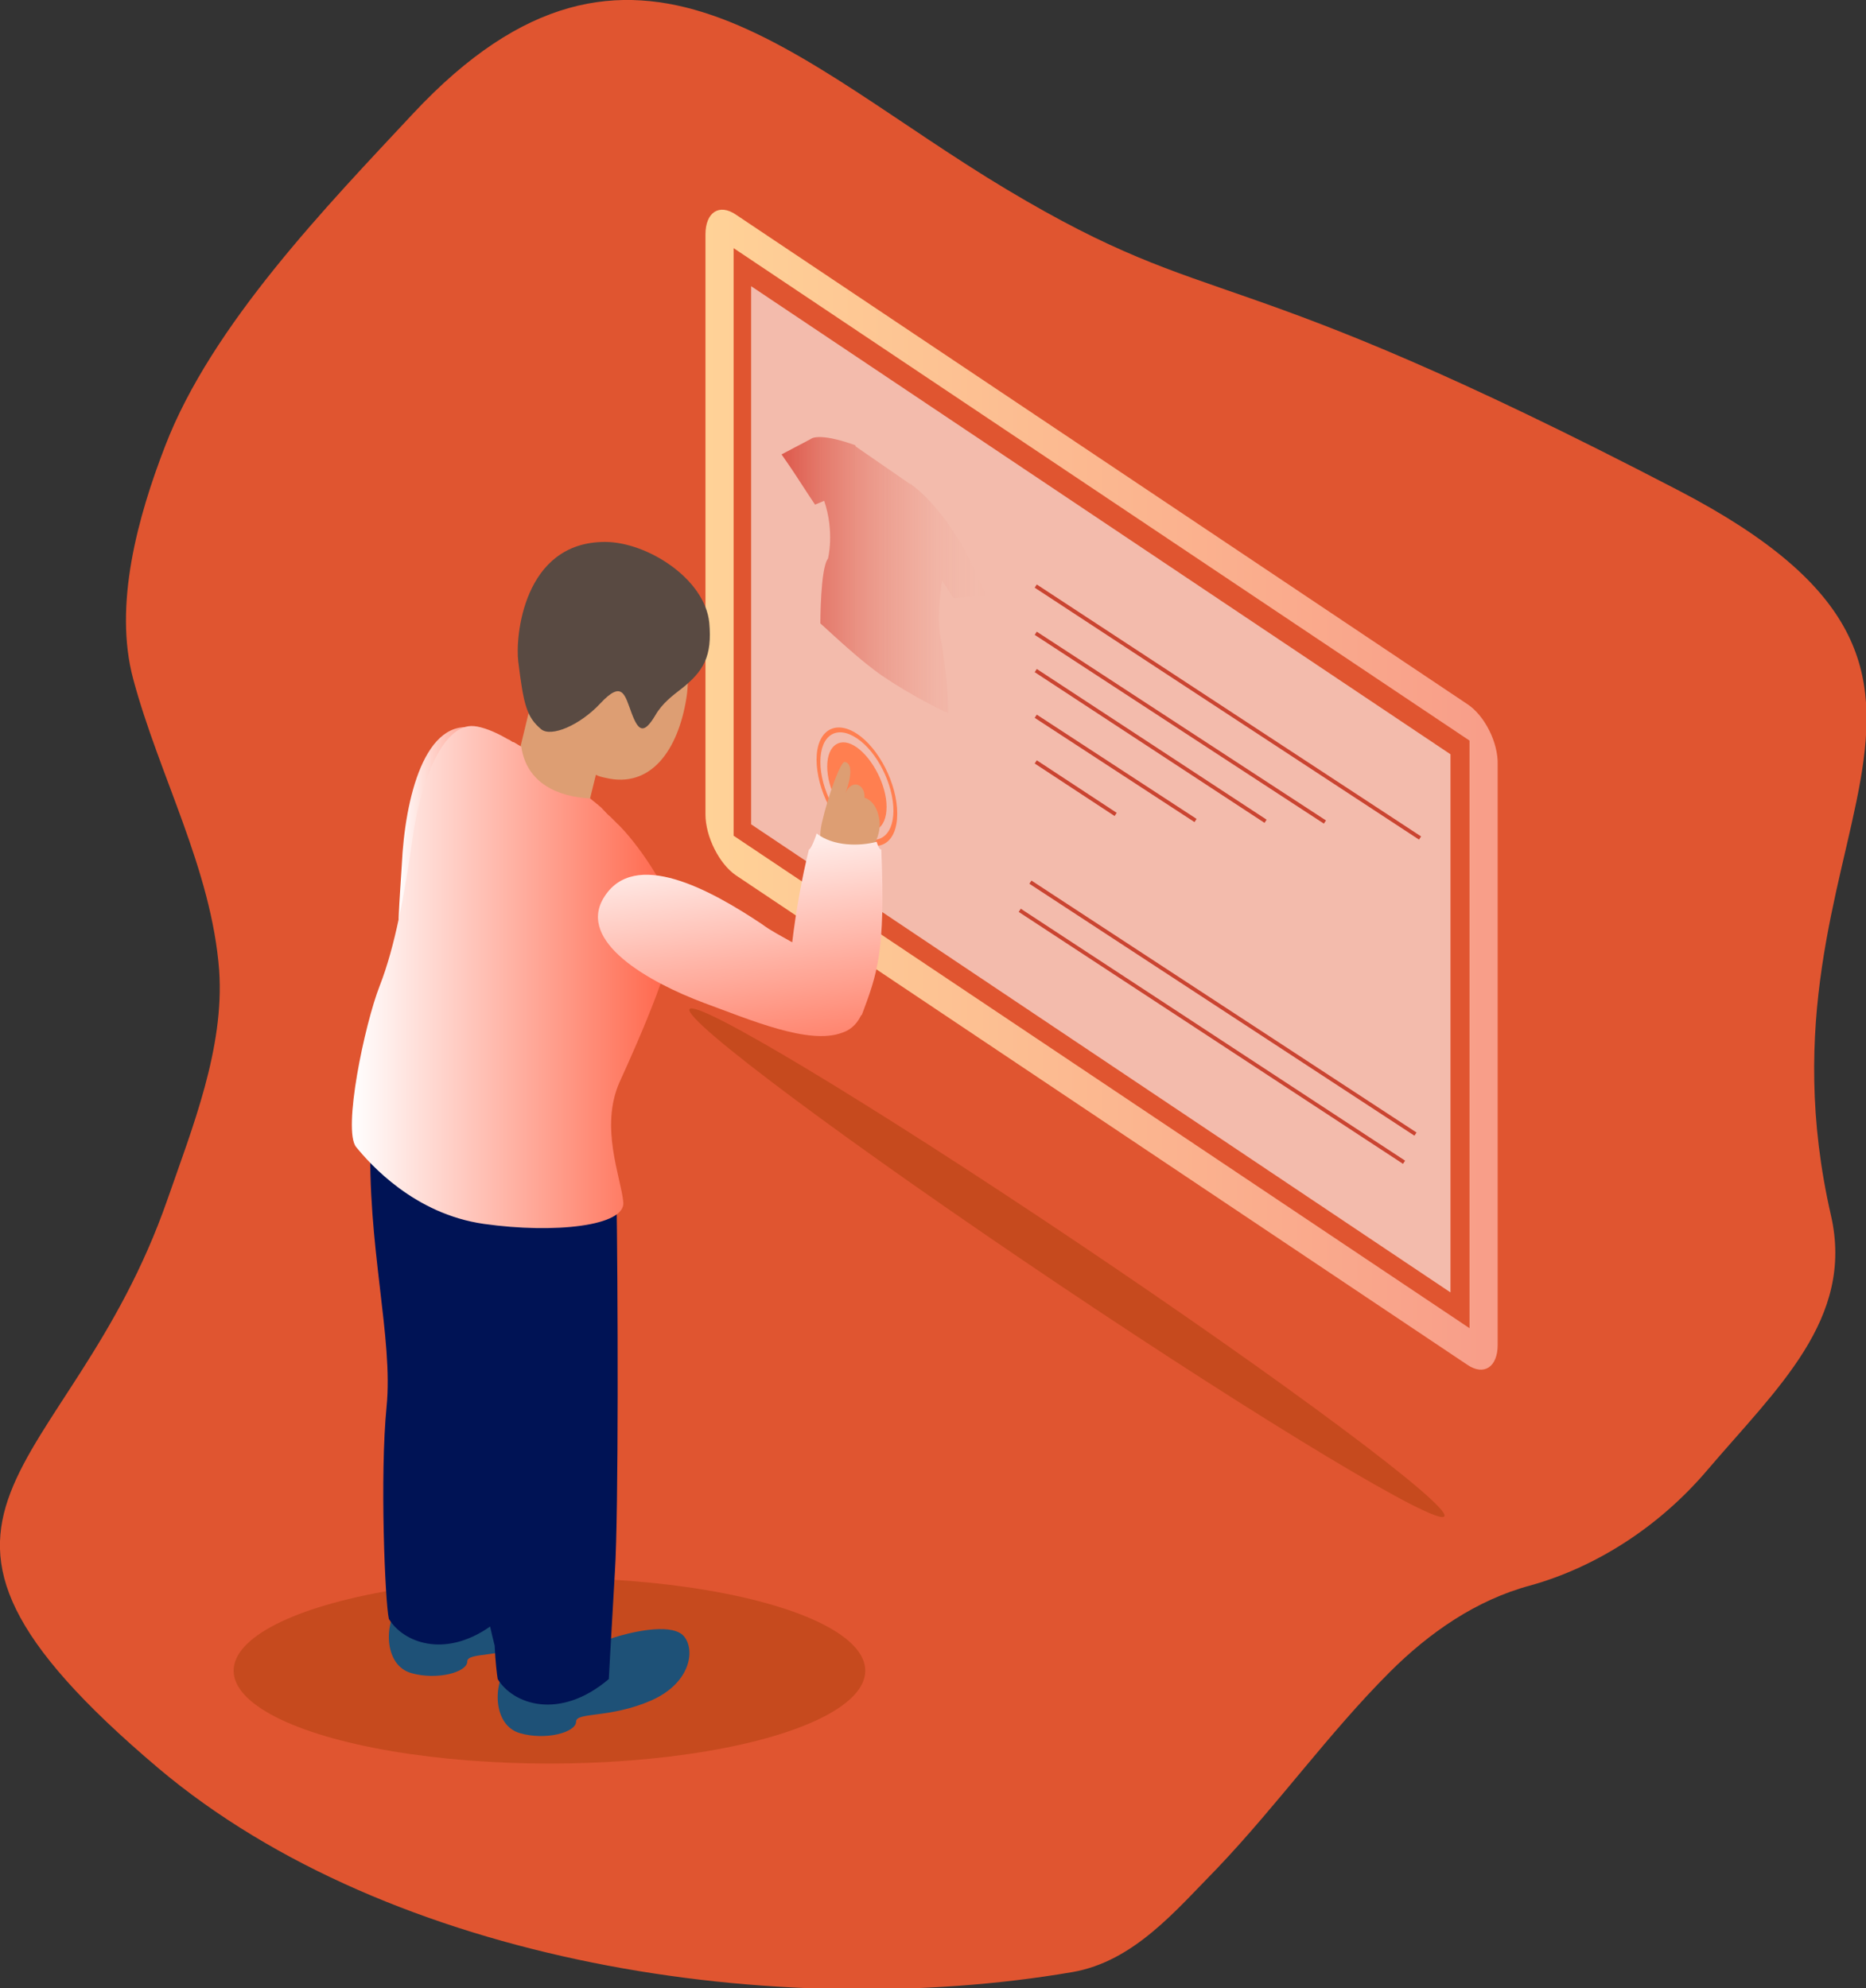 <?xml version="1.0" encoding="utf-8"?>
<!-- Generator: Adobe Illustrator 21.0.2, SVG Export Plug-In . SVG Version: 6.00 Build 0)  -->
<svg version="1.1" id="Layer_1" xmlns="http://www.w3.org/2000/svg" xmlns:xlink="http://www.w3.org/1999/xlink" x="0px" y="0px"
	 viewBox="0 0 245.2 261.2" style="enable-background:new 0 0 245.2 261.2;" xml:space="preserve">
<rect x="0" y="0" width="245.2" height="261.2" fill="#333333" stroke="none"/>
<style type="text/css">
	.st0{fill:#E05530;}
	.st1{fill:#C64A1E;}
	.st2{fill:url(#SVGID_1_);}
	.st3{opacity:0.6;fill:#FFFFFF;enable-background:new    ;}
	.st4{fill:#FF7F50;}
	.st5{fill:url(#SVGID_2_);}
	.st6{fill:none;stroke:#CA4431;stroke-width:0.5;stroke-miterlimit:10;}
	.st7{fill:#DD9E73;}
	.st8{fill:url(#SVGID_3_);}
	.st9{fill:#1E5177;}
	.st10{fill:#001355;}
	.st11{fill:#594A42;}
	.st12{fill:url(#SVGID_4_);}
	.st13{fill:url(#SVGID_5_);}
</style>
<g>
	<path class="st0" d="M182.6,219.7c5.2-5.2,11.4-9.5,18.5-11.4c8.6-2.4,16.9-7.7,23.2-15.1c9.2-10.8,19.4-19.9,16.3-33.5
		c-11.6-50.6,28.6-70-20.1-95.3c-60.2-31.3-60.1-22.7-88.2-39.5c-28.1-16.8-49.1-40.9-78-10C43,27,27.8,42.7,21.7,58.6
		c-3.6,9.3-6.8,20.9-4.2,30.6c3.4,12.7,10.3,25,11.3,38.3c0.7,10.2-3.5,20.6-6.8,30.1c-13,37.3-41.6,40.5-1.2,74.7
		c30.6,25.8,81.5,33.4,120.1,26.8c8.1-1.4,13.6-8.1,19.1-13.7C167.9,237.1,174.6,227.7,182.6,219.7z"/>
	<path class="st1" d="M189.8,199.2c-0.7,1.5-23.5-12.2-50.9-30.6s-49-34.5-48.3-36s23.5,12.2,50.9,30.6S190.5,197.7,189.8,199.2z"/>
	<g>
		
			<linearGradient id="SVGID_1_" gradientUnits="userSpaceOnUse" x1="92.735" y1="108.63" x2="196.977" y2="108.63" gradientTransform="matrix(1 0 0 -1 0 212.389)">
			<stop  offset="0" style="stop-color:#FFD297"/>
			<stop  offset="1" style="stop-color:#F89D89"/>
		</linearGradient>
		<path class="st2" d="M192.8,92.5L96.7,28.2c-2.2-1.5-4-0.3-4,2.6V107c0,2.9,1.8,6.5,4,8l96.1,64.3c2.2,1.5,4,0.3,4-2.6v-76.2
			C196.9,97.6,195.1,94,192.8,92.5z M193.1,174.5l-96.7-64.7V32.6l96.7,64.7V174.5z"/>
		<polygon class="st3" points="98.7,37.6 98.7,108.3 190.6,169.8 190.6,99.1 		"/>
		<g>
			<g>
				<path class="st4" d="M112.6,110.3c-2.9-1.9-5.3-6.6-5.3-10.5c0-3.8,2.4-5.3,5.3-3.4s5.3,6.6,5.3,10.5S115.5,112.2,112.6,110.3z
					 M112.6,97c-2.7-1.8-4.8-0.4-4.8,3.1s2.2,7.8,4.8,9.5s4.8,0.4,4.8-3.1C117.4,103.1,115.3,98.8,112.6,97z"/>
			</g>
			<path class="st4" d="M116.5,106c0,2.9-1.8,4-3.9,2.5s-3.9-4.9-3.9-7.8s1.8-4,3.9-2.5S116.5,103.2,116.5,106z"/>
		</g>
		
			<linearGradient id="SVGID_2_" gradientUnits="userSpaceOnUse" x1="75.049" y1="382.517" x2="99.78" y2="382.517" gradientTransform="matrix(1.088 0.763 0 -1 21.105 390.847)">
			<stop  offset="0" style="stop-color:#DD594B"/>
			<stop  offset="5.000000e-02" style="stop-color:#DD594B;stop-opacity:0.91"/>
			<stop  offset="0.19" style="stop-color:#DD594B;stop-opacity:0.67"/>
			<stop  offset="0.34" style="stop-color:#DD594B;stop-opacity:0.46"/>
			<stop  offset="0.48" style="stop-color:#DD594B;stop-opacity:0.3"/>
			<stop  offset="0.62" style="stop-color:#DD594B;stop-opacity:0.17"/>
			<stop  offset="0.75" style="stop-color:#DD594B;stop-opacity:7.000000e-02"/>
			<stop  offset="0.88" style="stop-color:#DD594B;stop-opacity:2.000000e-02"/>
			<stop  offset="1" style="stop-color:#DD594B;stop-opacity:0"/>
		</linearGradient>
		<path class="st5" d="M125.3,78.6l4.3-0.4l-2.5-5.3c-2.7-5.1-5.7-8-6.9-8.9l0,0l0,0c-0.3-0.2-0.5-0.4-0.5-0.4s0,0-0.1,0l-7.1-4.9
			c-0.1-0.1-0.1-0.2-0.1-0.2c-5-1.8-5.9-0.8-5.9-0.8l-3.8,2c0,0,1.4,2,2.1,3.1s2.3,3.5,2.3,3.5l1.2-0.5c1.4,4.1,0.5,7.6,0.5,7.6
			c-1,1.2-1,8.5-1,8.5c2.3,2.1,5.3,4.9,8,6.8c4.7,3.2,8.8,5,8.8,5c0.1-1.1-0.4-7-1-9.9s0.2-7.5,0.2-7.5L125.3,78.6z"/>
		<g>
			<line class="st6" x1="136.1" y1="83.2" x2="174.1" y2="108"/>
			<line class="st6" x1="136.1" y1="77" x2="186.6" y2="110.1"/>
			<line class="st6" x1="136.1" y1="88.1" x2="166.3" y2="107.9"/>
			<line class="st6" x1="136.1" y1="94.1" x2="157.1" y2="107.8"/>
			<line class="st6" x1="136.1" y1="100.1" x2="146.6" y2="107"/>
		</g>
		<line class="st6" x1="135.4" y1="115.9" x2="186" y2="149"/>
		<line class="st6" x1="134" y1="119.6" x2="184.5" y2="152.7"/>
	</g>
	<ellipse class="st1" cx="72.2" cy="219.5" rx="41.5" ry="12.2"/>
	<g>
		<path class="st7" d="M114.4,112c1-2,1.5-3.2,1-5c-0.5-1.9-1.8-2.2-1.8-2.2c0.1-1.8-1.7-2.5-2.5-0.6c0,0,1.5-3.8-0.1-4.1
			c-0.5-0.1-2.1,4.1-3,8C106.6,114.2,112.5,115.1,114.4,112z"/>
		
			<linearGradient id="SVGID_3_" gradientUnits="userSpaceOnUse" x1="52.321" y1="97.14" x2="68.02" y2="97.14" gradientTransform="matrix(1 0 0 -1 0 212.389)">
			<stop  offset="0" style="stop-color:#FFFFFF"/>
			<stop  offset="1" style="stop-color:#FF6347"/>
		</linearGradient>
		<path class="st8" d="M62.6,95.7c8.1,2,5.3,14.1,3,22.2c-2.2,7.5-2.2,17.9-8.1,17c-6.6-1-5.2-12.9-4.7-21.3
			C53.2,105,55.8,94,62.6,95.7z"/>
		<path class="st9" d="M66.2,207.3c2.1-0.7,7.4-2,9.2-0.4c1.7,1.6,1.3,6.2-4.1,8.6c-5.5,2.4-9.9,1.5-9.9,2.8c0,1.4-4,2.5-7.4,1.5
			s-3.6-6.1-1.7-8.8C54.3,208.4,61.2,209.1,66.2,207.3z"/>
		<path class="st9" d="M80.5,215.2c2.1-0.7,7.4-2,9.2-0.4c1.7,1.6,1.3,6.2-4.1,8.6c-5.5,2.4-9.9,1.5-9.9,2.8c0,1.4-4,2.5-7.4,1.5
			s-3.6-6.1-1.7-8.8C68.6,216.3,75.5,217.1,80.5,215.2z"/>
		<path class="st10" d="M81,156.3c-3.1-1.8-9.4-2.6-14.2-1.6c0-2.4,0-4.6-0.1-6.4c-4.3-2.6-14.2-2.8-18,0.8
			c-0.5,14.5,3,26.7,2.1,35.7c-0.9,9.1-0.2,25.7,0.3,27.9c1.9,3.1,7.3,5.2,13.3,1c0.2,0.9,0.4,1.7,0.6,2.5c0.1,2.2,0.3,3.8,0.4,4.4
			c2,3.3,8.1,5.5,14.6,0c0,0,0.3-5.6,0.8-14.1C81.3,198.9,81.2,168.7,81,156.3z"/>
		<path class="st7" d="M81.5,76.6c-5.9-1.4-11.6,3.1-12.7,10c-0.3,2.2,0,4.4,0.8,6.5l-2.9,12l10.2,2.4l1.4-5.7
			c0.4,0.2,0.8,0.3,1.3,0.4c5.9,1.4,9.5-3.6,10.6-10.5S87.4,78,81.5,76.6z"/>
		<path class="st11" d="M79.5,71.2c5.5,0,13.1,4.8,13.7,10.6c0.4,4.4-0.7,6.4-3.8,8.8c-0.9,0.7-2.4,1.8-3.3,3.4
			c-1.5,2.5-2.2,2.1-3.1-0.3s-1.2-4.4-4.1-1.3c-2.7,2.9-6.5,4.5-7.8,3.4c-1.9-1.6-2.3-3.2-3-8.9C67.7,83.8,68.7,71.2,79.5,71.2z"/>
		
			<linearGradient id="SVGID_4_" gradientUnits="userSpaceOnUse" x1="46.27" y1="84.01" x2="88.758" y2="84.01" gradientTransform="matrix(1 0 0 -1 0 212.389)">
			<stop  offset="0" style="stop-color:#FFFFFF"/>
			<stop  offset="1" style="stop-color:#FF6347"/>
		</linearGradient>
		<path class="st12" d="M81.4,142.2c2.7-5.9,7.7-17.3,7.3-21.1c-0.3-3.8-5.2-10.7-7.7-13c-0.3-0.3-0.5-0.5-0.8-0.8l0,0l0,0
			c-0.4-0.3-0.7-0.7-1.1-1.1c-0.1-0.1-0.1-0.1-0.2-0.2c-0.2-0.1-0.3-0.3-0.5-0.4l0,0c-0.2-0.2-0.4-0.3-0.6-0.5
			c-0.1-0.1-0.2-0.1-0.2-0.2c-4.3-0.2-8.4-2-9.1-6.8c-0.3-0.2-0.7-0.4-1-0.6c0,0,0,0-0.1,0l0,0c-0.2-0.1-0.4-0.3-0.7-0.4l0,0l0,0
			c-1.7-1-3.3-1.6-4.4-1.7c-4.2-0.4-7.1,7.6-8.1,14.8c-1,7.1-2.3,14.2-4.3,19.3s-4.9,19-3.1,21.2s7.6,8.8,16.8,10.1
			s18.7,0.3,18.3-2.9C81.6,154.7,78.8,148.1,81.4,142.2z"/>
		
			<linearGradient id="SVGID_5_" gradientUnits="userSpaceOnUse" x1="95.911" y1="105.084" x2="101.557" y2="66.693" gradientTransform="matrix(1 0 0 -1 0 212.389)">
			<stop  offset="0" style="stop-color:#FFFFFF"/>
			<stop  offset="1" style="stop-color:#FF6347"/>
		</linearGradient>
		<path class="st13" d="M115.2,110.6c-2.3,0.6-5.7,0.6-7.9-1.1c-0.1,0.5-0.8,2.2-1,2.1c-0.9,3.6-1.7,8-2.2,12.2
			c-1.4-0.8-2.8-1.5-4-2.4c-6.6-4.4-16.8-10.1-20.8-3.4c-3.4,5.7,5.8,11,13.3,13.8c6,2.2,13.7,5.5,18,3.9c1-0.3,1.9-1,2.5-2.2
			c0,0,0-0.1,0.1-0.1l0,0c0-0.1,0.1-0.1,0.1-0.2c1.9-5.1,3.1-8.1,2.5-21.6C115.6,111.7,115.3,111,115.2,110.6z"/>
	</g>
</g>
</svg>
